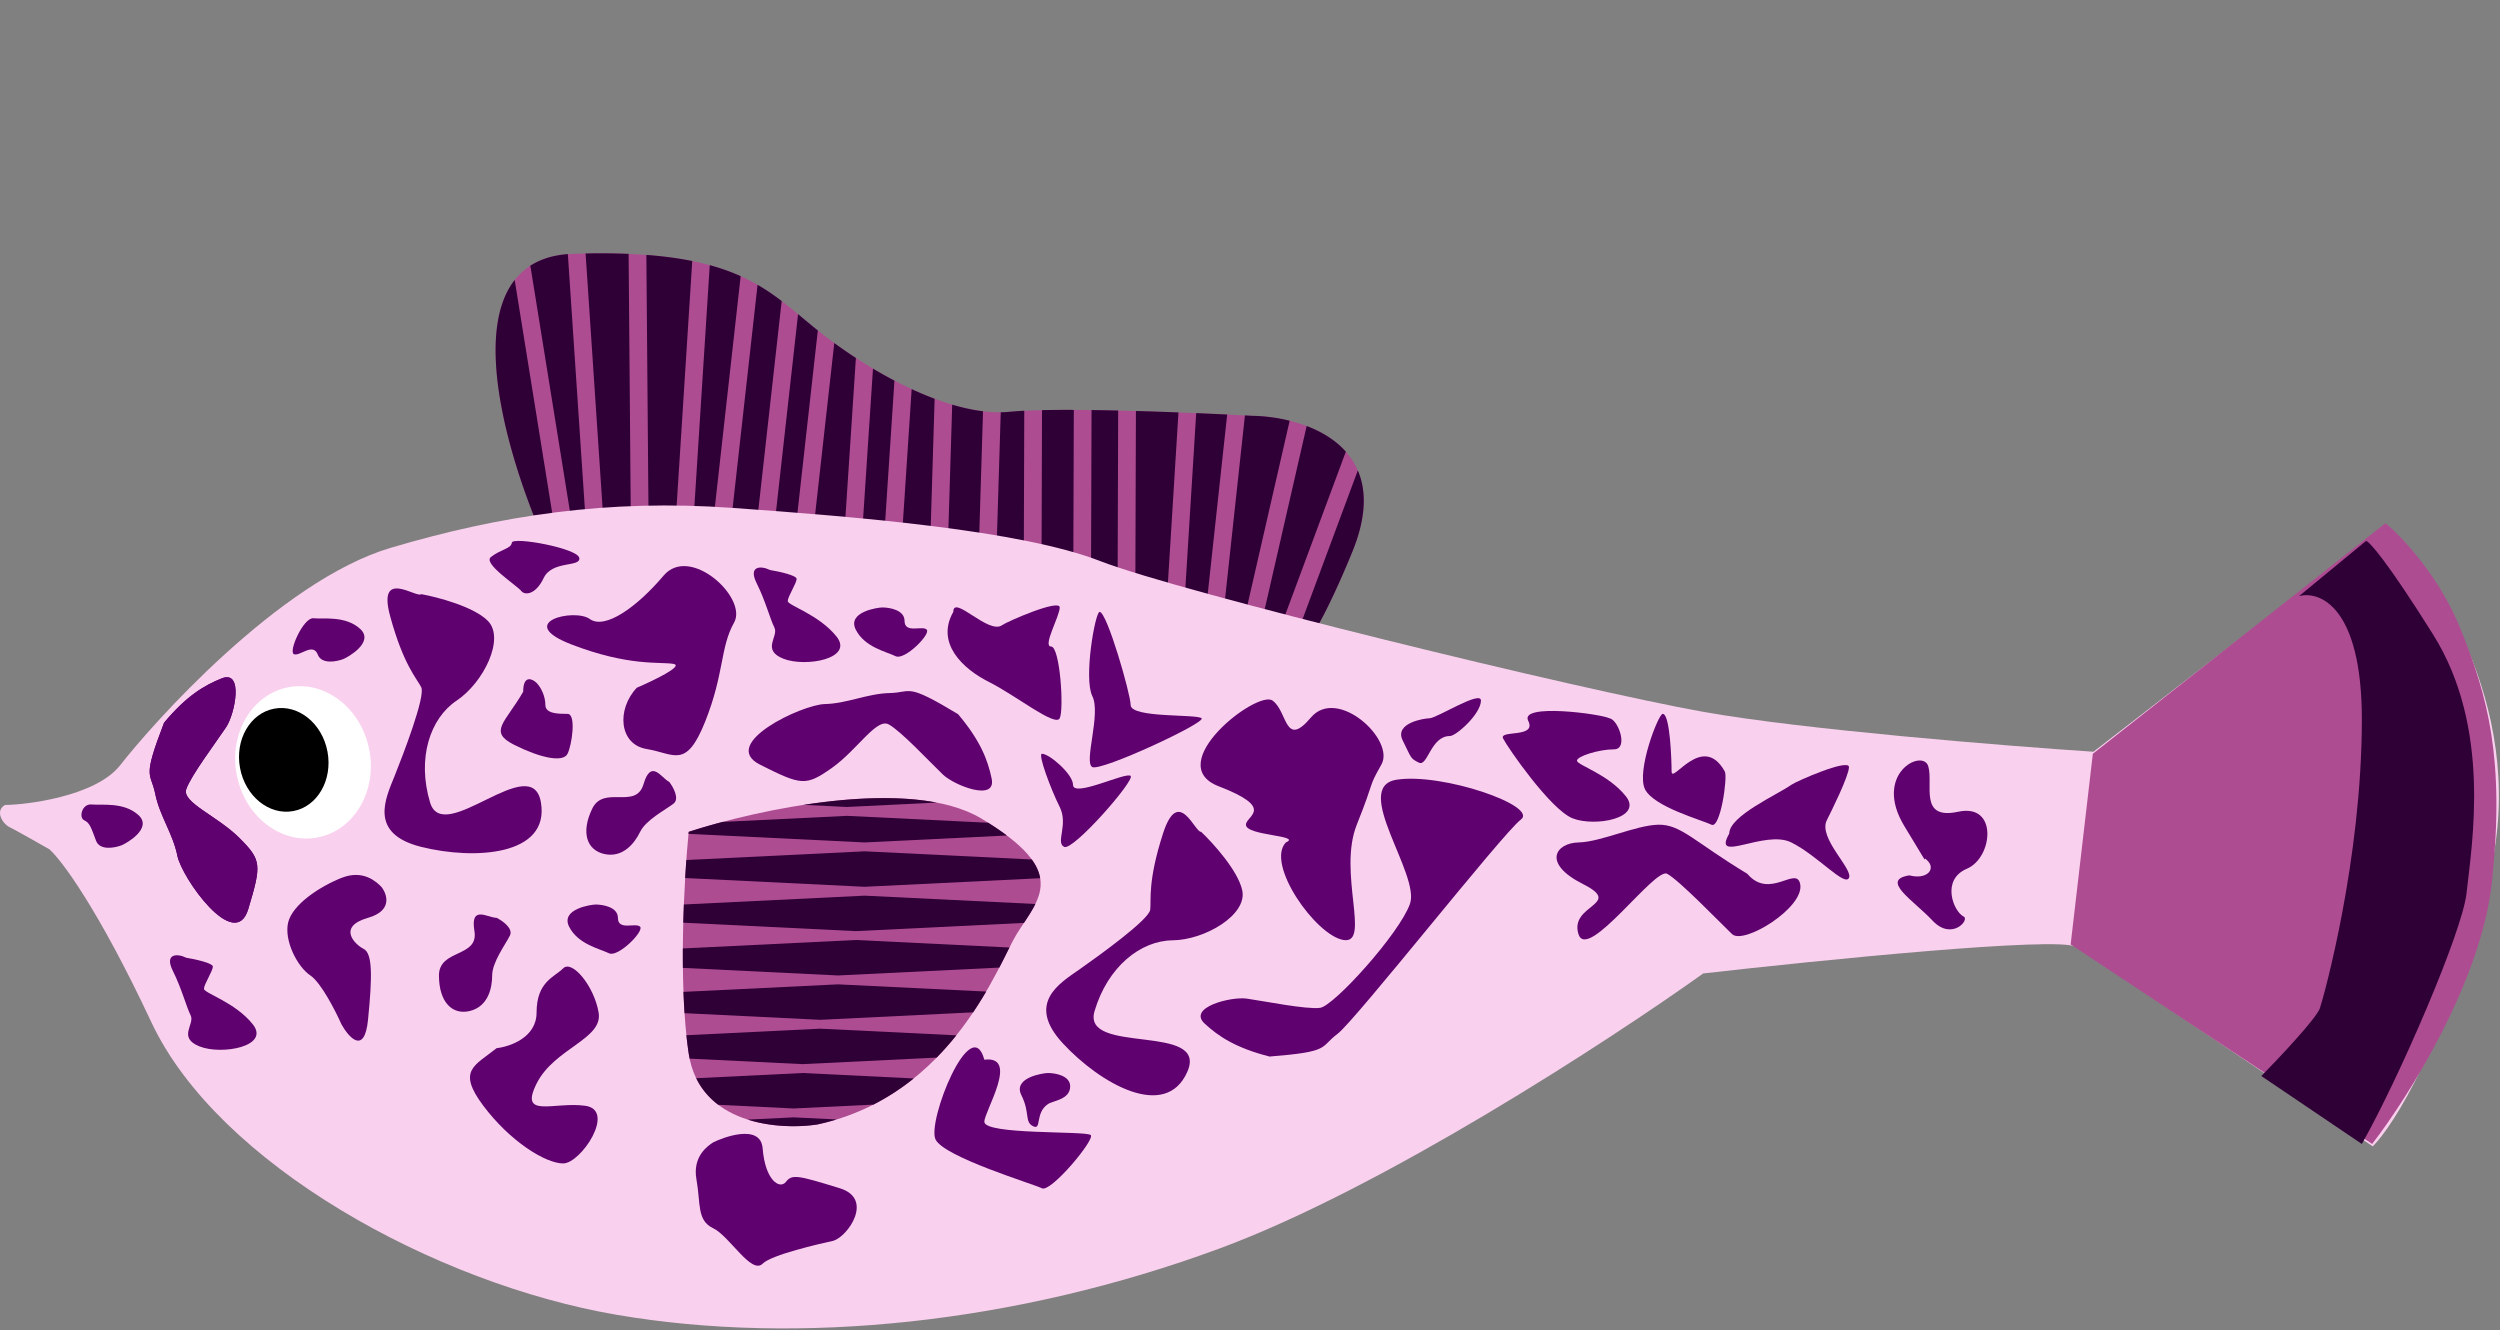 <svg xmlns="http://www.w3.org/2000/svg" width="1297" height="690" fill="none"><rect width="100%" height="100%" fill="#808080" stroke="none"/><path fill="#AE4C92" d="M297.355 131.673c-66.952 2.183-35.485 105.569-11.383 156.989 4.242-1.783 18.528-5.79 41.739-7.558 29.013-2.21 140.485-4.139 211.664 10.864 56.943 12.003 105.825 42.031 123.147 55.545 3.606 2.644 16.474-5.924 39.099-61.342 22.624-55.418-25.279-70.055-52.059-70.446-31.502-1.734-100.733-4.58-125.64-2.099-31.134 3.102-73.853-21.365-100.282-42.697-26.43-21.331-42.597-41.985-126.285-39.256Z"/><path fill="#2F0036" fill-rule="evenodd" d="M303.801 131.506c8.079-.153 15.494-.075 22.324.211l1.121 135.648c.005.552.456.996 1.009.992l7.201-.06a1 1 0 0 0 .991-1.008l-1.116-135.036c8.968.678 16.826 1.755 23.804 3.165l-8.667 135.967a1 1 0 0 0 .934 1.061l7.187.458a1 1 0 0 0 1.062-.934l8.567-134.405c6.002 1.643 11.282 3.567 16.045 5.712l-14.789 132.319a1 1 0 0 0 .883 1.104l7.156.8a1 1 0 0 0 1.105-.882l14.402-128.855c4.534 2.616 8.618 5.446 12.517 8.413l-13.799 123.456c-28.999-.205-52.748.612-64.029 1.471-23.211 1.768-37.497 5.776-41.739 7.558-18.99-40.513-42.552-113.286-18.946-143.402l20.989 130.331a1 1 0 0 0 1.146.829l7.11-1.145a1 1 0 0 0 .828-1.146l-21.839-135.614a.99.99 0 0 0-.286-.553c5.186-3.376 11.661-5.519 19.628-6.138l9.064 135.661a1 1 0 0 0 1.064.931l7.186-.48a1 1 0 0 0 .931-1.064l-9.044-135.365Zm97.185 148.224c3.663.053 7.393.122 11.177.209l12.125-108.487a488.79 488.79 0 0 1-.65-.523c-2.379-1.92-4.674-3.834-6.944-5.727l-.004-.003a1109.12 1109.12 0 0 0-2.656-2.211L400.986 279.73Zm36.797 1.075c-5.523-.248-10.999-.452-16.39-.618l11.425-102.216a259.259 259.259 0 0 0 11.223 7.749l-6.258 95.085Zm9.192.452c3.824.204 7.662.43 11.501.68l5.559-84.462a234.171 234.171 0 0 1-11.136-6.231l-5.924 90.013Zm35.562 2.574a818.817 818.817 0 0 0-14.882-1.251l5.311-80.697a170.562 170.562 0 0 0 11.921 5.001l-2.35 76.947Zm9.178.916a621.63 621.63 0 0 1 16.039 1.91l2.238-73.295c-5.186-.632-10.55-1.808-15.993-3.418l-2.284 74.803Zm39.431 5.593a427.302 427.302 0 0 0-14.226-2.384l2.262-74.068a55.711 55.711 0 0 0 4.738-.262 152.92 152.92 0 0 1 7.471-.532l-.245 77.246Zm9.195 1.834a278.395 278.395 0 0 1 16.485 4.077l.266-83.59a646.2 646.2 0 0 0-16.498.118l-.253 79.395Zm39.479 11.496a318.852 318.852 0 0 0-13.801-4.689l.274-86.239c4.503.059 9.133.145 13.815.252l-.288 90.676Zm9.19 3.51a352.77 352.77 0 0 1 16.176 6.924l6.204-100.138a2230.56 2230.56 0 0 0-22.081-.737l-.299 93.951Zm35.857 16.661a362.159 362.159 0 0 0-10.725-5.489l6.445-104.017c5.69.238 11.103.484 16.073.725l-11.793 108.781Zm8.734 4.814a329.795 329.795 0 0 1 8.986 5.308l26.493-115.691c-6.877-1.704-13.698-2.462-19.52-2.547-1.18-.065-2.413-.132-3.695-.2l-12.264 113.13Zm23.948 15.158a223 223 0 0 0-6.722-4.612l27.065-118.19c7.694 2.925 14.937 7.231 20.335 13.32l-40.678 109.482Zm8.501 3.538c5.948-2.905 17.723-17.469 35.569-61.18 7.376-18.07 7.255-31.803 2.813-42.121L666.05 347.351Z" clip-rule="evenodd"/><path fill="#F9D0ED" d="M62.422 396.905c-12.881 16.562-49.842 20.702-59.81 20.702-5.368 3.067-1.378 9.661 2.302 11.502 3.68 1.84 15.336 8.434 20.703 11.501 6.134 5.368 25.304 30.825 52.908 89.713 34.505 73.611 147.221 135.72 241.535 151.822 94.313 16.102 207.03 4.601 312.845-34.505 84.652-31.284 202.429-108.115 250.736-142.62 60.576-6.902 184.029-19.323 193.229-13.803 9.2 5.521 106.58 71.311 154.12 103.515 10.74-10.734 37.73-53.367 59.81-138.019 22.08-84.653-26.07-157.957-52.91-184.027l-151.82 117.317c-46.01-3.067-150.901-11.502-202.429-20.703-64.409-11.502-271.439-62.109-312.845-78.211-41.406-16.103-126.518-23.003-190.928-27.604-64.409-4.6-119.93 3.791-177.125 20.703-58.029 17.159-124.218 92.014-140.32 112.717Z"/><path fill="#AE4C92" d="m1074.25 489.971 11.51-98.915 151.82-119.617c8.43 6.901 28.06 27.604 39.1 55.208 13.81 34.505 23.01 66.71 16.11 131.119-5.52 51.527-43.71 111.949-62.11 135.72l-156.43-103.515ZM509.121 424.659c-36.805-22.083-116.55-4.6-151.822 6.901-2.3 23.003-5.521 78.21 0 115.016 5.521 36.805 46.774 39.872 66.71 36.805 70.562-15.199 94.314-84.192 103.515-98.914 11.502-18.403 27.604-32.204-18.403-59.808Z"/><path fill="#2F0036" fill-rule="evenodd" d="M374.845 426.408c-6.583 1.751-12.516 3.512-17.545 5.152l-.103 1.046 91.369 4.457 73.8-3.6c-2.818-2.119-6.036-4.324-9.697-6.627l-73.304-3.575-64.52 3.147Zm111.119-10.021c-20.389-3.92-45.471-2.453-69.06 1.177l22.461 1.096 46.599-2.273ZM356.07 446.175a712.567 712.567 0 0 0-.603 9.35l93.099 4.541 91.086-4.443c-.516-3.073-1.873-6.289-4.362-9.729l-86.724-4.231-92.496 4.512Zm-1.585 32.529c.085-3.215.191-6.377.313-9.463l93.768-4.574 88.588 4.321c-1.596 3.262-3.725 6.496-5.939 9.825l-87.25 4.256-89.48-4.365Zm-.221 13.342c-.021 3.352-.015 6.727.023 10.101l80.477 3.926 83.675-4.082a594.514 594.514 0 0 0 4.025-7.943l.003-.006.009-.017.023-.047 1.212-2.418-79.746-3.89-89.701 4.376Zm.877 33.595a387.589 387.589 0 0 1-.561-11.056l80.184-3.912 76.848 3.749a209.198 209.198 0 0 1-6.752 10.786l-79.297 3.868-70.422-3.435Zm.96 11.424c.343 3.278.741 6.457 1.199 9.511.136.902.292 1.783.47 2.645l58.59 2.858 69.577-3.394a152.554 152.554 0 0 0 10.214-11.565l-70.588-3.443-69.462 3.388Zm16.541 36.109c-4.663-3.517-8.64-8.042-11.458-13.802l55.176-2.692 57.677 2.814c-6.258 5.027-13.202 9.64-20.911 13.571l-41.367 2.018-39.117-1.909Zm39.117 6.509 22.294 1.088a122.253 122.253 0 0 1-10.043 2.61c-9.316 1.433-23.285 1.527-36.089-2.535l23.838-1.163Z" clip-rule="evenodd"/><path fill="#2F0036" d="M1225.32 373.171c0-58.163-21.73-66.829-32.6-63.891l34.77-28.64c1.45 0 10.43 9.694 34.76 48.469 30.42 48.469 20.26 108.115 17.38 134.391-2.17 19.829-34.76 95.47-54.31 129.985l-52.15-35.25c8.69-8.812 28.68-29.962 30.42-35.25 2.17-6.609 21.73-77.111 21.73-149.814Z"/><ellipse cx="157.203" cy="395.506" fill="#fff" rx="35.005" ry="39.699" transform="rotate(-11.444 157.203 395.506)"/><ellipse cx="147.221" cy="394.216" fill="#000" rx="23.079" ry="27.021" transform="rotate(-10.468 147.221 394.216)"/><path fill="#5F016E" d="M266.836 386.456c-13.802-6.901-4.601-11.502 4.601-27.604.002-9.201 5.062-6.441 6.903-4.601 2.3 2.3 4.6 6.901 4.6 11.502 0 4.601 6.901 4.601 11.502 4.601 4.601 0 2.3 16.102 0 20.703-2.3 4.6-13.804 2.3-27.606-4.601ZM513.115 353.82c-13.802-6.901-27.744-20.272-18.542-36.375.002-9.2 18.257 11.933 25.3 6.901 2.646-1.891 29.905-13.802 29.905-9.201 0 4.601-9.06 20.273-4.46 20.273 4.601 0 6.76 32.634 4.46 37.235-2.301 4.601-22.861-11.932-36.663-18.833ZM246.135 483.069c-2.3-13.802 6.901-6.901 11.502-6.901 3.067 1.534 8.742 5.521 6.902 9.202-2.301 4.6-9.202 13.802-9.202 20.703s-2.3 16.102-11.501 18.402c-9.202 2.301-16.103-4.6-16.103-18.402 0-13.802 20.703-9.202 18.402-23.004ZM333.854 406.846c3.951-13.423 9.22-3.199 13.36-1.192 2.091 2.718 5.458 8.781 2.197 11.29-4.077 3.136-14.301 8.406-17.311 14.615-3.011 6.21-9.095 13.486-18.378 11.542-9.283-1.944-12.482-11.164-6.461-23.584 6.021-12.419 22.642.752 26.593-12.671Z"/><path fill="#5F016F" d="M80.513 411.758c-2.3-11.502-6.9-6.9 4.6-36.804 11.505-13.801 20.706-19.324 29.907-23.005 11.502-4.6 6.901 18.404 2.3 25.304-5.104 7.656-18.402 25.304-20.703 32.205-2.3 6.901 16.103 13.802 27.604 25.303 11.502 11.502 11.502 13.802 4.601 36.805-6.901 23.004-34.505-16.101-36.805-27.603-2.3-11.502-9.204-20.703-11.504-32.205Z"/><path fill="#5F016F" d="M80.513 411.758c-2.3-11.502-6.9-6.9 4.6-36.804 11.505-13.801 20.706-19.324 29.907-23.005 11.502-4.6 6.901 18.404 2.3 25.304-5.104 7.656-18.402 25.304-20.703 32.205-2.3 6.901 16.103 13.802 27.604 25.303 11.502 11.502 11.502 13.802 4.601 36.805-6.901 23.004-34.505-16.101-36.805-27.603-2.3-11.502-9.204-20.703-11.504-32.205ZM693.846 536.415c-9.385 7.035-3.25 9.201-35.19 11.72-17.413-4.427-26.364-10.347-33.653-17.061-9.111-8.393 13.629-14.163 21.838-12.988 9.109 1.304 30.766 5.691 37.984 4.791 7.219-.901 41.251-38.62 46.668-53.958 5.417-15.337-30.632-60.715-6.901-64.409 23.73-3.694 73.794 13.667 64.409 20.703-9.385 7.035-85.77 104.166-95.155 111.202ZM461.604 359.554c11.727-.259 7.998-5.592 35.438 10.95 11.583 13.734 15.416 23.757 17.435 33.46 2.524 12.128-19.325 3.585-25.317-2.149-6.648-6.361-21.705-22.534-28.099-26.003-6.394-3.468-16.399 13.448-29.731 22.768-13.332 9.319-15.597 8.918-37.044-1.89-21.447-10.808 21.874-31.167 33.601-31.426 11.726-.259 21.991-5.452 33.717-5.71ZM250.766 573.685c-13.802-18.403-4.601-20.703 6.901-29.905 6.9-.766 20.702-5.52 20.702-18.402 0-16.103 9.201-18.403 13.802-23.004 4.601-4.6 16.102 9.202 18.403 23.004 2.3 13.802-23.004 18.402-32.205 36.805-9.201 18.403 9.201 9.201 25.304 11.502 16.102 2.3-2.301 29.904-11.502 29.904s-27.603-11.502-41.405-29.904ZM335.515 388.594c-14.36-2.338-15.768-20.541-5.141-31.791 8.717-3.74 24.714-11.453 18.971-12.389-7.18-1.169-23.077 1.402-52.898-10.088-29.82-11.489 1.604-18.901 9.519-13.19 7.914 5.711 24.612-6.31 38.304-22.505 13.693-16.196 43.813 11.557 36.565 24.38-7.247 12.823-5.044 26.448-14.997 51.359-9.953 24.912-15.964 16.563-30.323 14.224ZM1002.61 477.62c-9.952-10.609-27.343-21.04-12.06-23.477 9.189 2.351 13.66-3.137 9.68-7.381-4.976-5.304 4.43 9.196-12.199-18.093-16.63-27.29 9.555-40.487 12.349-31.134 2.79 9.352-5.157 28.078 15.57 23.591 20.73-4.488 18.04 23.82 4.48 29.564-13.56 5.745-6.97 22.196-1.69 24.825 3.31 1.644-6.17 12.714-16.13 2.105Z"/><path fill="#5F016F" d="M697.002 487.67c-14.359-2.338-40.533-39.355-29.906-50.605 8.717-3.74-20.703-3.382-20.703-9.202 0-4.599 15.722-8.436-14.098-19.926-29.821-11.489 19.986-50.194 27.9-44.483 7.914 5.711 6.23 24.983 19.922 8.788 13.693-16.196 43.813 11.557 36.566 24.38-7.248 12.823-2.829 6.328-12.782 31.24-9.953 24.911 7.46 62.147-6.899 59.808ZM443.965 326.647c-4.601-9.202 11.501-11.502 13.802-11.502 3.834 0 11.501 1.38 11.501 6.901 0 6.901 9.202 2.3 11.502 4.601 2.3 2.3-11.502 16.102-16.102 13.802-4.601-2.301-16.103-4.601-20.703-13.802ZM727.728 384.157c-4.6-9.201 11.502-11.502 13.802-11.502 3.834 0 26.782-14.723 26.782-9.202 0 6.901-12.849 18.402-16.102 18.402-10.024-.002-11.502 16.102-16.102 13.802-4.601-2.301-3.779-2.299-8.38-11.5ZM529.898 568.182c-4.6-9.202 11.502-11.502 13.802-11.502 3.834 0 11.502 1.38 11.502 6.901 0 6.901-8.795 7.397-11.502 9.201-6.901 4.601-3.122 13.802-7.723 11.502-4.6-2.3-1.478-6.901-6.079-16.102Z"/><path fill="#5F016F" d="M485.373 591.185c-4.601-9.201 18.401-66.71 25.304-41.406 18.403-2.3 0 26.684 0 32.205 0 6.901 52.907 4.6 55.207 6.901 2.301 2.3-20.703 29.904-25.303 27.604-4.601-2.301-50.608-16.103-55.208-25.304ZM295.265 480.769c-4.601-9.201 11.501-11.502 13.802-11.502 3.833 0 11.501 1.381 11.501 6.901 0 6.901 9.202 2.301 11.502 4.601 2.3 2.3-11.502 16.102-16.102 13.802-4.601-2.3-16.103-4.601-20.703-13.802ZM566.705 361.152c-4.6-9.202 1.477-43.707 3.778-43.707 3.834 0 16.102 42.787 16.102 48.307 0 6.901 34.505 4.601 36.805 6.901 2.301 2.301-52.084 27.604-56.685 25.304-4.6-2.3 4.601-27.604 0-36.805Z"/><path fill="#5F016F" d="M549.78 418.66c-4.601-9.201-11.503-27.604-9.203-27.604 3.834 0 16.102 10.582 16.102 16.102 0 6.901 27.604-6.901 29.905-4.6 2.3 2.3-29.905 39.105-34.505 36.805-4.601-2.3 2.301-11.502-2.299-20.703ZM186.863 326.274c7.577 6.959-6.65 14.844-8.799 15.664-3.583 1.366-11.239 2.807-13.206-2.351-2.458-6.449-9.417 1.128-12.386-.202-2.969-1.33 5.011-19.143 10.13-18.633 5.118.511 16.685-1.437 24.261 5.522ZM282.065 299.864c-4.443 9.279-10.071 8.705-11.482 6.889-2.352-3.028-20.255-14.383-15.895-17.77 5.449-4.235 10.457-4.224 10.862-7.452.405-3.227 33.964 2.84 34.971 7.884 1.006 5.044-14.013 1.17-18.456 10.449ZM71.847 422.888c7.576 6.959-6.65 14.845-8.8 15.664-3.582 1.366-11.239 2.807-13.205-2.351-2.459-6.449-3.166-9.31-6.134-10.64-2.97-1.33-1.241-8.705 3.877-8.195 5.118.511 16.685-1.437 24.262 5.522ZM202.431 319.745c-6.901-25.304 13.802-9.201 16.103-11.502 8.434 1.534 27.143 6.442 34.504 13.803 9.201 9.201-2.301 32.205-16.103 41.406-13.802 9.201-20.702 29.904-13.802 52.908 6.901 23.003 52.908-27.604 57.509 0 4.6 27.604-34.504 29.904-62.108 23.003s-18.403-25.304-13.802-36.805c4.6-11.502 16.102-41.406 13.802-46.007-2.301-4.601-9.202-11.502-16.103-36.806ZM603.391 432.369c8.07-24.956 16.587-.15 19.772-.816 6.22 5.899 19.194 20.244 21.327 30.433 2.667 12.736-19.547 25.697-36.134 25.847-16.587.149-33.692 13.702-40.502 36.732-6.811 23.03 59.388 5.845 48.135 31.467-11.254 25.623-45.244 6.151-64.573-14.73-19.329-20.881-1.557-31.249 8.587-38.359 10.144-7.109 36.135-25.846 36.726-30.956.592-5.109-1.407-14.663 6.662-39.618ZM177.128 455.465c11.502-4.601 18.403 2.3 20.703 4.601 3.067 3.834 5.979 12.422-6.902 16.102-16.103 4.601-6.901 13.802-2.301 16.103 4.601 2.3 4.601 13.802 2.301 36.805-1.841 18.403-9.967 9.201-13.801 2.3-3.067-6.901-10.581-21.623-16.102-25.303-6.901-4.601-13.802-18.403-11.502-27.604 2.301-9.202 16.103-18.403 27.604-23.004ZM361.342 612.057c-2.225-12.186 5.909-17.579 8.621-19.377 4.366-2.244 24.648-10.251 25.697 3.105 1.311 16.695 8.916 21.417 12.084 17.365 3.168-4.052 5.909-3.485 27.998 3.338 17.67 5.458 4.248 24.805-3.277 27.192-7.372 1.635-32.101 7.234-36.804 11.914-5.88 5.85-17.14-14.32-25.701-18.402-8.561-4.082-6.393-12.949-8.618-25.135ZM89.711 503.772c-4.6-9.201 2.302-9.201 6.901-6.901 4.601.767 13.804 2.761 13.804 4.601 0 2.3-4.601 9.201-4.601 11.502 0 2.3 16.102 6.901 25.304 18.402 9.201 11.502-16.103 16.103-27.604 11.502-11.502-4.601-2.301-11.502-4.601-16.102-2.3-4.601-4.602-13.802-9.203-23.004ZM392.574 302.621c-4.601-9.201 2.302-9.201 6.901-6.901 4.601.767 13.803 2.76 13.803 4.601 0 2.3-4.601 9.201-4.601 11.501 0 2.301 16.103 6.901 25.304 18.403 9.201 11.502-16.102 16.102-27.604 11.502-11.502-4.601-2.3-11.502-4.601-16.103-2.3-4.6-4.602-13.802-9.202-23.003Z"/><path fill="#5F016E" d="M929.334 437.063c-13.802-6.901-41.403 11.501-32.201-4.601.002-9.201 25.159-20.272 32.202-25.304 2.647-1.891 29.905-13.802 29.905-9.201 0 4.601-9.444 23.489-11.502 27.604-4.602 9.201 13.803 25.303 11.502 29.904-2.3 4.601-16.104-11.501-29.906-18.402Z"/><path fill="#5F016F" d="M860.323 427.86c11.727-.259 18.738 8.913 46.178 25.455 11.583 13.734 25.411-4.393 27.43 5.31 2.524 12.127-29.32 31.735-35.312 26.001-6.648-6.361-27.301-27.843-33.695-31.311-6.394-3.469-41.408 46.007-46.009 31.311-4.86-15.523 23.75-15.195 2.303-26.003-21.447-10.807-14.03-21.302-2.303-21.561 11.726-.259 29.682-8.943 41.408-9.202ZM853.426 409.459c-4.601-9.202 6.898-39.106 9.199-39.106 3.834 0 4.6 24.384 4.6 29.904 0 6.901 16.101-20.703 27.604 0 1.58 2.844-2.3 29.905-6.901 27.604-4.6-2.3-29.902-9.201-34.502-18.402ZM792.834 373.929c-4.6-9.201 37.588-3.576 42.187-1.276 4.601.767 9.983 16.102 2.3 16.103-7.784.001-19.183 3.577-19.183 5.878 0 2.3 16.102 6.901 25.303 18.402 9.202 11.502-16.102 16.103-27.604 11.502-11.501-4.601-33.722-36.807-36.022-41.407-2.301-4.601 17.62 0 13.019-9.202Z"/></svg>